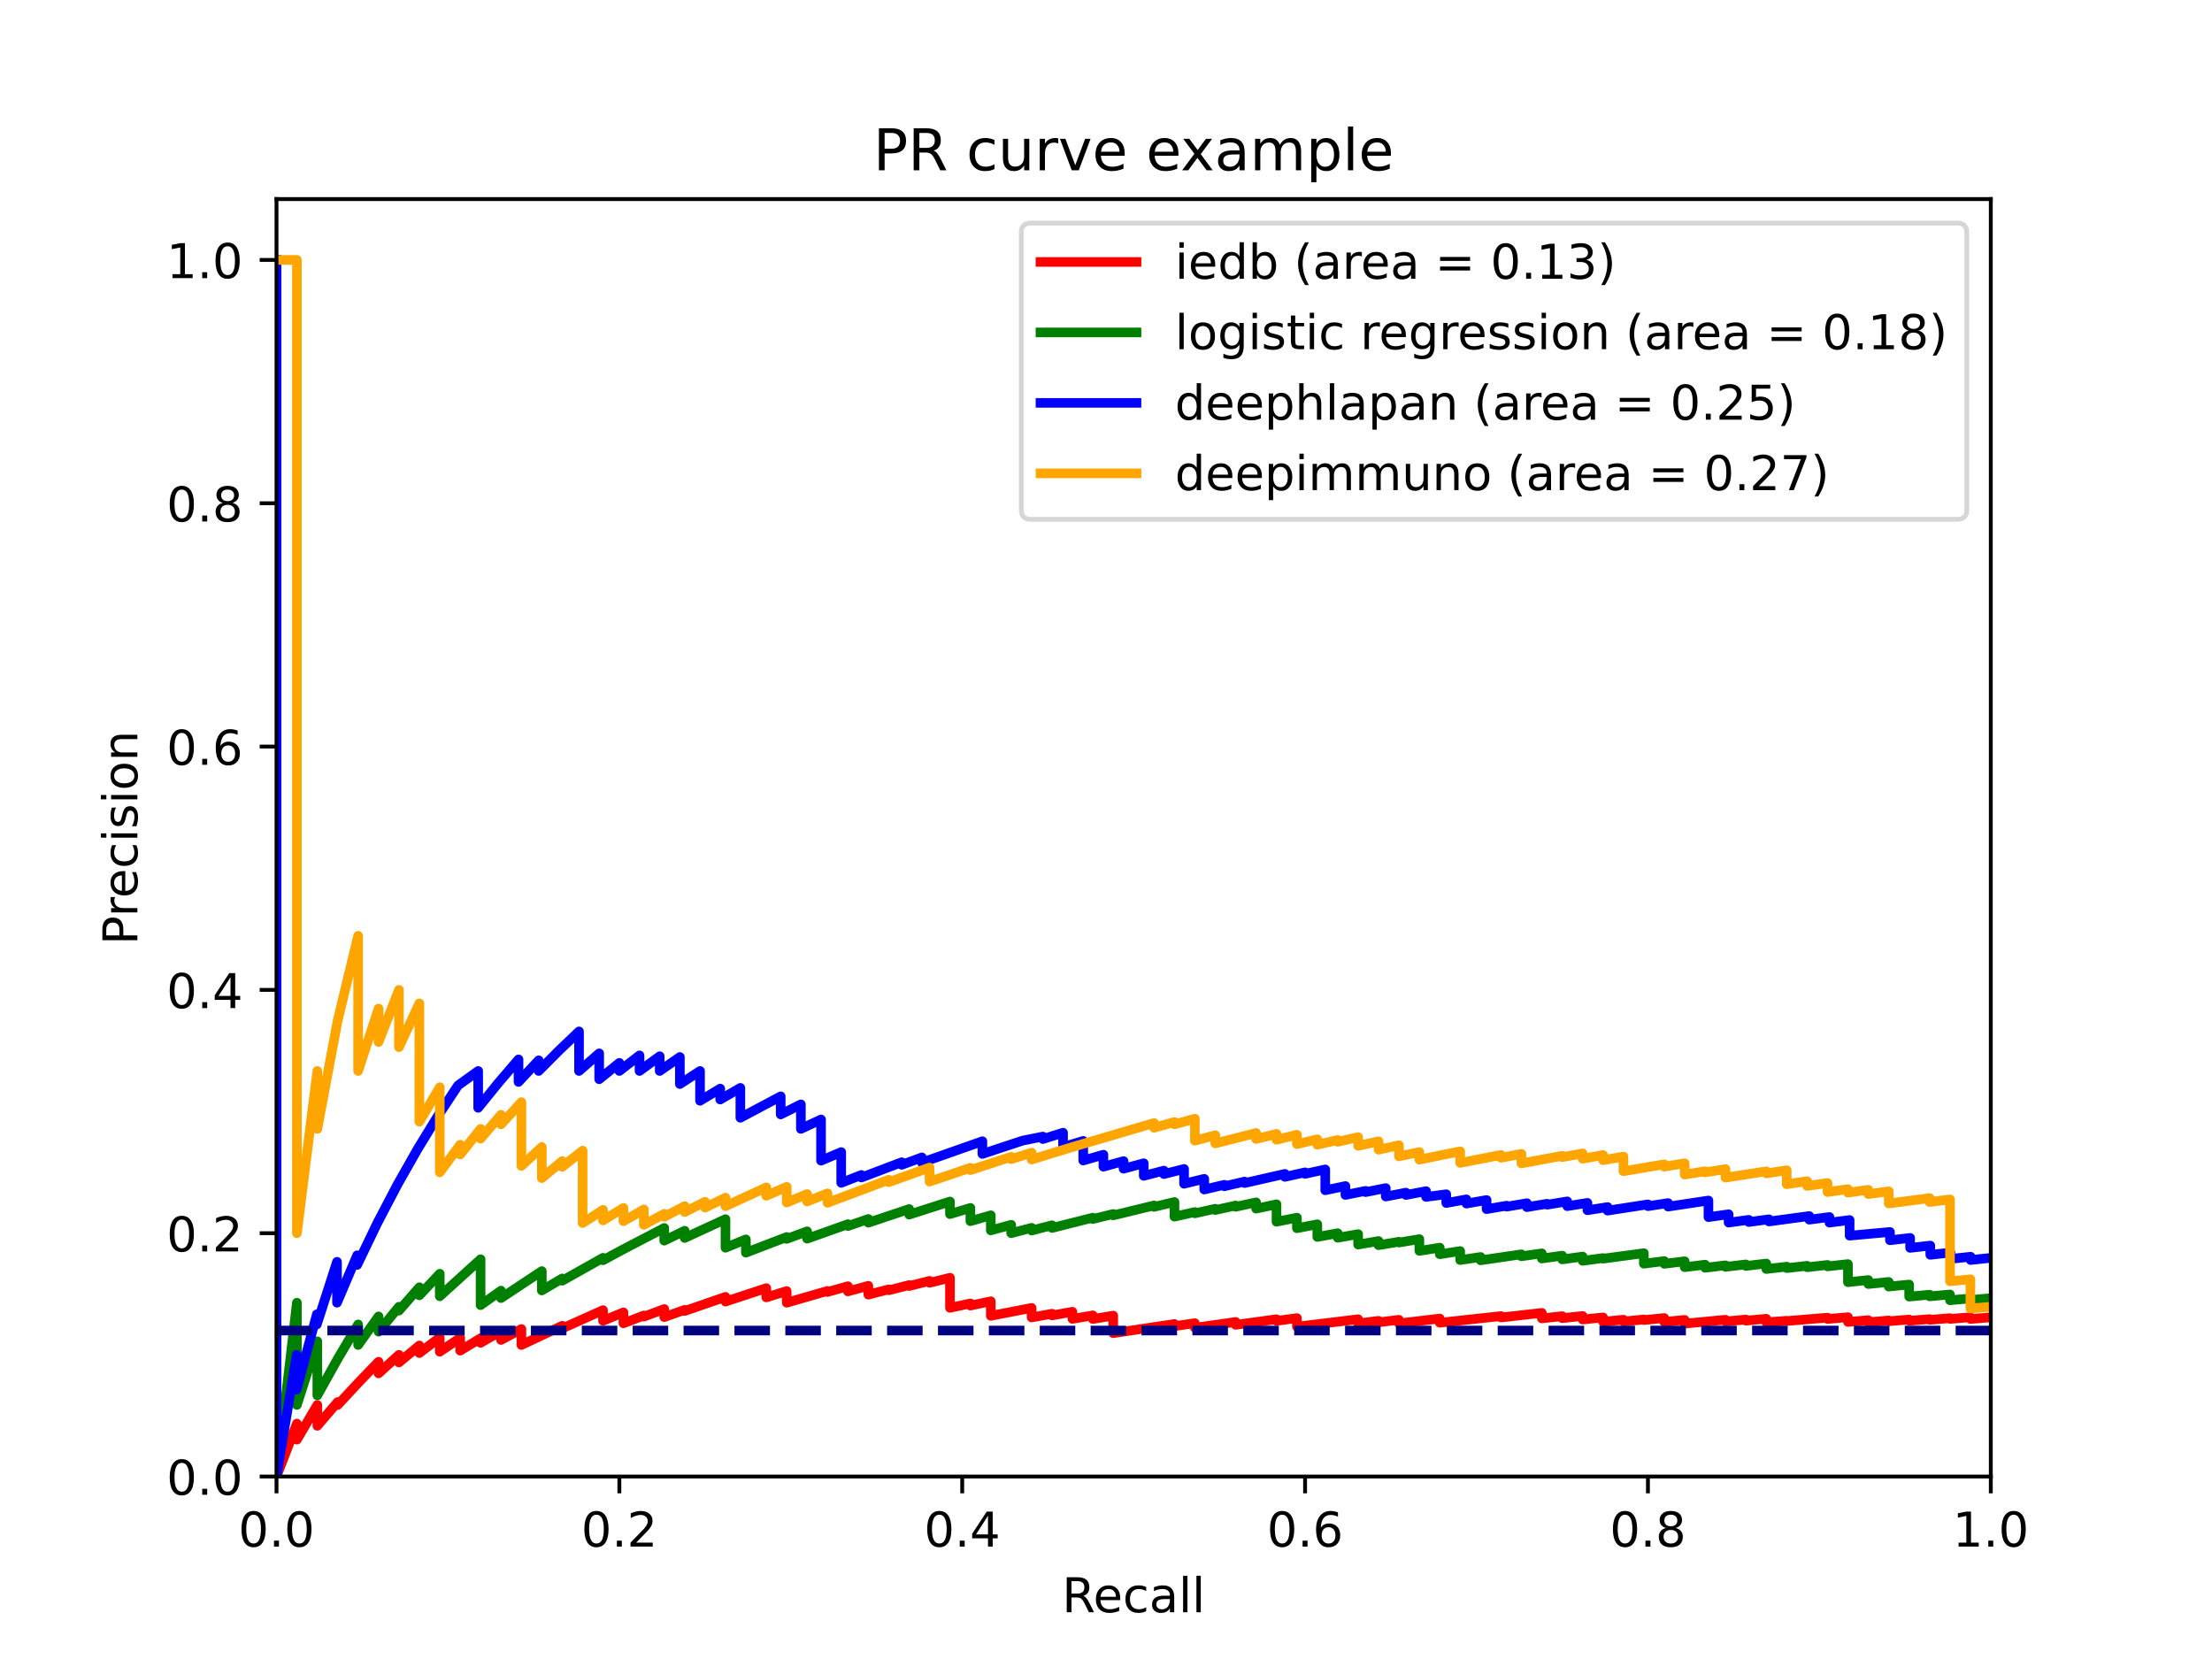 <?xml version="1.0" encoding="utf-8" standalone="no"?>
<!DOCTYPE svg PUBLIC "-//W3C//DTD SVG 1.1//EN"
  "http://www.w3.org/Graphics/SVG/1.1/DTD/svg11.dtd">
<!-- Created with matplotlib (https://matplotlib.org/) -->
<svg height="345.6pt" version="1.1" viewBox="0 0 460.8 345.6" width="460.8pt" xmlns="http://www.w3.org/2000/svg" xmlns:xlink="http://www.w3.org/1999/xlink">
 <defs>
  <style type="text/css">*{stroke-linecap:butt;stroke-linejoin:round;}</style>
 </defs>
 <g id="figure_1">
  <g id="patch_1">
   <path d="M 0 345.6 
L 460.8 345.6 
L 460.8 0 
L 0 0 
z
" style="fill:#ffffff;"/>
  </g>
  <g id="axes_1">
   <g id="patch_2">
    <path d="M 57.6 307.584 
L 414.72 307.584 
L 414.72 41.472 
L 57.6 41.472 
z
" style="fill:#ffffff;"/>
   </g>
   <g id="matplotlib.axis_1">
    <g id="xtick_1">
     <g id="line2d_1">
      <defs>
       <path d="M 0 0 
L 0 3.5 
" id="m3492b5c3cd" style="stroke:#000000;stroke-width:0.8;"/>
      </defs>
      <g>
       <use style="stroke:#000000;stroke-width:0.8;" x="57.6" xlink:href="#m3492b5c3cd" y="307.584"/>
      </g>
     </g>
     <g id="text_1">
      <!-- 0.0 -->
      <g transform="translate(49.648 322.182)scale(0.1 -0.1)">
       <defs>
        <path d="M 31.781 66.406 
Q 24.172 66.406 20.328 58.906 
Q 16.5 51.422 16.5 36.375 
Q 16.5 21.391 20.328 13.891 
Q 24.172 6.391 31.781 6.391 
Q 39.453 6.391 43.281 13.891 
Q 47.125 21.391 47.125 36.375 
Q 47.125 51.422 43.281 58.906 
Q 39.453 66.406 31.781 66.406 
z
M 31.781 74.219 
Q 44.047 74.219 50.516 64.516 
Q 56.984 54.828 56.984 36.375 
Q 56.984 17.969 50.516 8.266 
Q 44.047 -1.422 31.781 -1.422 
Q 19.531 -1.422 13.062 8.266 
Q 6.594 17.969 6.594 36.375 
Q 6.594 54.828 13.062 64.516 
Q 19.531 74.219 31.781 74.219 
z
" id="DejaVuSans-48"/>
        <path d="M 10.688 12.406 
L 21 12.406 
L 21 0 
L 10.688 0 
z
" id="DejaVuSans-46"/>
       </defs>
       <use xlink:href="#DejaVuSans-48"/>
       <use x="63.623" xlink:href="#DejaVuSans-46"/>
       <use x="95.41" xlink:href="#DejaVuSans-48"/>
      </g>
     </g>
    </g>
    <g id="xtick_2">
     <g id="line2d_2">
      <g>
       <use style="stroke:#000000;stroke-width:0.8;" x="129.024" xlink:href="#m3492b5c3cd" y="307.584"/>
      </g>
     </g>
     <g id="text_2">
      <!-- 0.2 -->
      <g transform="translate(121.072 322.182)scale(0.1 -0.1)">
       <defs>
        <path d="M 19.188 8.297 
L 53.609 8.297 
L 53.609 0 
L 7.328 0 
L 7.328 8.297 
Q 12.938 14.109 22.625 23.891 
Q 32.328 33.688 34.812 36.531 
Q 39.547 41.844 41.422 45.531 
Q 43.312 49.219 43.312 52.781 
Q 43.312 58.594 39.234 62.25 
Q 35.156 65.922 28.609 65.922 
Q 23.969 65.922 18.812 64.312 
Q 13.672 62.703 7.812 59.422 
L 7.812 69.391 
Q 13.766 71.781 18.938 73 
Q 24.125 74.219 28.422 74.219 
Q 39.75 74.219 46.484 68.547 
Q 53.219 62.891 53.219 53.422 
Q 53.219 48.922 51.531 44.891 
Q 49.859 40.875 45.406 35.406 
Q 44.188 33.984 37.641 27.219 
Q 31.109 20.453 19.188 8.297 
z
" id="DejaVuSans-50"/>
       </defs>
       <use xlink:href="#DejaVuSans-48"/>
       <use x="63.623" xlink:href="#DejaVuSans-46"/>
       <use x="95.41" xlink:href="#DejaVuSans-50"/>
      </g>
     </g>
    </g>
    <g id="xtick_3">
     <g id="line2d_3">
      <g>
       <use style="stroke:#000000;stroke-width:0.8;" x="200.448" xlink:href="#m3492b5c3cd" y="307.584"/>
      </g>
     </g>
     <g id="text_3">
      <!-- 0.4 -->
      <g transform="translate(192.496 322.182)scale(0.1 -0.1)">
       <defs>
        <path d="M 37.797 64.312 
L 12.891 25.391 
L 37.797 25.391 
z
M 35.203 72.906 
L 47.609 72.906 
L 47.609 25.391 
L 58.016 25.391 
L 58.016 17.188 
L 47.609 17.188 
L 47.609 0 
L 37.797 0 
L 37.797 17.188 
L 4.891 17.188 
L 4.891 26.703 
z
" id="DejaVuSans-52"/>
       </defs>
       <use xlink:href="#DejaVuSans-48"/>
       <use x="63.623" xlink:href="#DejaVuSans-46"/>
       <use x="95.41" xlink:href="#DejaVuSans-52"/>
      </g>
     </g>
    </g>
    <g id="xtick_4">
     <g id="line2d_4">
      <g>
       <use style="stroke:#000000;stroke-width:0.8;" x="271.872" xlink:href="#m3492b5c3cd" y="307.584"/>
      </g>
     </g>
     <g id="text_4">
      <!-- 0.6 -->
      <g transform="translate(263.92 322.182)scale(0.1 -0.1)">
       <defs>
        <path d="M 33.016 40.375 
Q 26.375 40.375 22.484 35.828 
Q 18.609 31.297 18.609 23.391 
Q 18.609 15.531 22.484 10.953 
Q 26.375 6.391 33.016 6.391 
Q 39.656 6.391 43.531 10.953 
Q 47.406 15.531 47.406 23.391 
Q 47.406 31.297 43.531 35.828 
Q 39.656 40.375 33.016 40.375 
z
M 52.594 71.297 
L 52.594 62.312 
Q 48.875 64.062 45.094 64.984 
Q 41.312 65.922 37.594 65.922 
Q 27.828 65.922 22.672 59.328 
Q 17.531 52.734 16.797 39.406 
Q 19.672 43.656 24.016 45.922 
Q 28.375 48.188 33.594 48.188 
Q 44.578 48.188 50.953 41.516 
Q 57.328 34.859 57.328 23.391 
Q 57.328 12.156 50.688 5.359 
Q 44.047 -1.422 33.016 -1.422 
Q 20.359 -1.422 13.672 8.266 
Q 6.984 17.969 6.984 36.375 
Q 6.984 53.656 15.188 63.938 
Q 23.391 74.219 37.203 74.219 
Q 40.922 74.219 44.703 73.484 
Q 48.484 72.75 52.594 71.297 
z
" id="DejaVuSans-54"/>
       </defs>
       <use xlink:href="#DejaVuSans-48"/>
       <use x="63.623" xlink:href="#DejaVuSans-46"/>
       <use x="95.41" xlink:href="#DejaVuSans-54"/>
      </g>
     </g>
    </g>
    <g id="xtick_5">
     <g id="line2d_5">
      <g>
       <use style="stroke:#000000;stroke-width:0.8;" x="343.296" xlink:href="#m3492b5c3cd" y="307.584"/>
      </g>
     </g>
     <g id="text_5">
      <!-- 0.8 -->
      <g transform="translate(335.344 322.182)scale(0.1 -0.1)">
       <defs>
        <path d="M 31.781 34.625 
Q 24.75 34.625 20.719 30.859 
Q 16.703 27.094 16.703 20.516 
Q 16.703 13.922 20.719 10.156 
Q 24.75 6.391 31.781 6.391 
Q 38.812 6.391 42.859 10.172 
Q 46.922 13.969 46.922 20.516 
Q 46.922 27.094 42.891 30.859 
Q 38.875 34.625 31.781 34.625 
z
M 21.922 38.812 
Q 15.578 40.375 12.031 44.719 
Q 8.5 49.078 8.5 55.328 
Q 8.5 64.062 14.719 69.141 
Q 20.953 74.219 31.781 74.219 
Q 42.672 74.219 48.875 69.141 
Q 55.078 64.062 55.078 55.328 
Q 55.078 49.078 51.531 44.719 
Q 48 40.375 41.703 38.812 
Q 48.828 37.156 52.797 32.312 
Q 56.781 27.484 56.781 20.516 
Q 56.781 9.906 50.312 4.234 
Q 43.844 -1.422 31.781 -1.422 
Q 19.734 -1.422 13.25 4.234 
Q 6.781 9.906 6.781 20.516 
Q 6.781 27.484 10.781 32.312 
Q 14.797 37.156 21.922 38.812 
z
M 18.312 54.391 
Q 18.312 48.734 21.844 45.562 
Q 25.391 42.391 31.781 42.391 
Q 38.141 42.391 41.719 45.562 
Q 45.312 48.734 45.312 54.391 
Q 45.312 60.062 41.719 63.234 
Q 38.141 66.406 31.781 66.406 
Q 25.391 66.406 21.844 63.234 
Q 18.312 60.062 18.312 54.391 
z
" id="DejaVuSans-56"/>
       </defs>
       <use xlink:href="#DejaVuSans-48"/>
       <use x="63.623" xlink:href="#DejaVuSans-46"/>
       <use x="95.41" xlink:href="#DejaVuSans-56"/>
      </g>
     </g>
    </g>
    <g id="xtick_6">
     <g id="line2d_6">
      <g>
       <use style="stroke:#000000;stroke-width:0.8;" x="414.72" xlink:href="#m3492b5c3cd" y="307.584"/>
      </g>
     </g>
     <g id="text_6">
      <!-- 1.0 -->
      <g transform="translate(406.768 322.182)scale(0.1 -0.1)">
       <defs>
        <path d="M 12.406 8.297 
L 28.516 8.297 
L 28.516 63.922 
L 10.984 60.406 
L 10.984 69.391 
L 28.422 72.906 
L 38.281 72.906 
L 38.281 8.297 
L 54.391 8.297 
L 54.391 0 
L 12.406 0 
z
" id="DejaVuSans-49"/>
       </defs>
       <use xlink:href="#DejaVuSans-49"/>
       <use x="63.623" xlink:href="#DejaVuSans-46"/>
       <use x="95.41" xlink:href="#DejaVuSans-48"/>
      </g>
     </g>
    </g>
    <g id="text_7">
     <!-- Recall -->
     <g transform="translate(221.243 335.861)scale(0.1 -0.1)">
      <defs>
       <path d="M 44.391 34.188 
Q 47.562 33.109 50.562 29.594 
Q 53.562 26.078 56.594 19.922 
L 66.609 0 
L 56 0 
L 46.688 18.703 
Q 43.062 26.031 39.672 28.422 
Q 36.281 30.812 30.422 30.812 
L 19.672 30.812 
L 19.672 0 
L 9.812 0 
L 9.812 72.906 
L 32.078 72.906 
Q 44.578 72.906 50.734 67.672 
Q 56.891 62.453 56.891 51.906 
Q 56.891 45.016 53.688 40.469 
Q 50.484 35.938 44.391 34.188 
z
M 19.672 64.797 
L 19.672 38.922 
L 32.078 38.922 
Q 39.203 38.922 42.844 42.219 
Q 46.484 45.516 46.484 51.906 
Q 46.484 58.297 42.844 61.547 
Q 39.203 64.797 32.078 64.797 
z
" id="DejaVuSans-82"/>
       <path d="M 56.203 29.594 
L 56.203 25.203 
L 14.891 25.203 
Q 15.484 15.922 20.484 11.062 
Q 25.484 6.203 34.422 6.203 
Q 39.594 6.203 44.453 7.469 
Q 49.312 8.734 54.109 11.281 
L 54.109 2.781 
Q 49.266 0.734 44.188 -0.344 
Q 39.109 -1.422 33.891 -1.422 
Q 20.797 -1.422 13.156 6.188 
Q 5.516 13.812 5.516 26.812 
Q 5.516 40.234 12.766 48.109 
Q 20.016 56 32.328 56 
Q 43.359 56 49.781 48.891 
Q 56.203 41.797 56.203 29.594 
z
M 47.219 32.234 
Q 47.125 39.594 43.094 43.984 
Q 39.062 48.391 32.422 48.391 
Q 24.906 48.391 20.391 44.141 
Q 15.875 39.891 15.188 32.172 
z
" id="DejaVuSans-101"/>
       <path d="M 48.781 52.594 
L 48.781 44.188 
Q 44.969 46.297 41.141 47.344 
Q 37.312 48.391 33.406 48.391 
Q 24.656 48.391 19.812 42.844 
Q 14.984 37.312 14.984 27.297 
Q 14.984 17.281 19.812 11.734 
Q 24.656 6.203 33.406 6.203 
Q 37.312 6.203 41.141 7.25 
Q 44.969 8.297 48.781 10.406 
L 48.781 2.094 
Q 45.016 0.344 40.984 -0.531 
Q 36.969 -1.422 32.422 -1.422 
Q 20.062 -1.422 12.781 6.344 
Q 5.516 14.109 5.516 27.297 
Q 5.516 40.672 12.859 48.328 
Q 20.219 56 33.016 56 
Q 37.156 56 41.109 55.141 
Q 45.062 54.297 48.781 52.594 
z
" id="DejaVuSans-99"/>
       <path d="M 34.281 27.484 
Q 23.391 27.484 19.188 25 
Q 14.984 22.516 14.984 16.5 
Q 14.984 11.719 18.141 8.906 
Q 21.297 6.109 26.703 6.109 
Q 34.188 6.109 38.703 11.406 
Q 43.219 16.703 43.219 25.484 
L 43.219 27.484 
z
M 52.203 31.203 
L 52.203 0 
L 43.219 0 
L 43.219 8.297 
Q 40.141 3.328 35.547 0.953 
Q 30.953 -1.422 24.312 -1.422 
Q 15.922 -1.422 10.953 3.297 
Q 6 8.016 6 15.922 
Q 6 25.141 12.172 29.828 
Q 18.359 34.516 30.609 34.516 
L 43.219 34.516 
L 43.219 35.406 
Q 43.219 41.609 39.141 45 
Q 35.062 48.391 27.688 48.391 
Q 23 48.391 18.547 47.266 
Q 14.109 46.141 10.016 43.891 
L 10.016 52.203 
Q 14.938 54.109 19.578 55.047 
Q 24.219 56 28.609 56 
Q 40.484 56 46.344 49.844 
Q 52.203 43.703 52.203 31.203 
z
" id="DejaVuSans-97"/>
       <path d="M 9.422 75.984 
L 18.406 75.984 
L 18.406 0 
L 9.422 0 
z
" id="DejaVuSans-108"/>
      </defs>
      <use xlink:href="#DejaVuSans-82"/>
      <use x="64.982" xlink:href="#DejaVuSans-101"/>
      <use x="126.506" xlink:href="#DejaVuSans-99"/>
      <use x="181.486" xlink:href="#DejaVuSans-97"/>
      <use x="242.766" xlink:href="#DejaVuSans-108"/>
      <use x="270.549" xlink:href="#DejaVuSans-108"/>
     </g>
    </g>
   </g>
   <g id="matplotlib.axis_2">
    <g id="ytick_1">
     <g id="line2d_7">
      <defs>
       <path d="M 0 0 
L -3.5 0 
" id="mef1d5521c1" style="stroke:#000000;stroke-width:0.8;"/>
      </defs>
      <g>
       <use style="stroke:#000000;stroke-width:0.8;" x="57.6" xlink:href="#mef1d5521c1" y="307.584"/>
      </g>
     </g>
     <g id="text_8">
      <!-- 0.0 -->
      <g transform="translate(34.697 311.383)scale(0.1 -0.1)">
       <use xlink:href="#DejaVuSans-48"/>
       <use x="63.623" xlink:href="#DejaVuSans-46"/>
       <use x="95.41" xlink:href="#DejaVuSans-48"/>
      </g>
     </g>
    </g>
    <g id="ytick_2">
     <g id="line2d_8">
      <g>
       <use style="stroke:#000000;stroke-width:0.8;" x="57.6" xlink:href="#mef1d5521c1" y="256.896"/>
      </g>
     </g>
     <g id="text_9">
      <!-- 0.2 -->
      <g transform="translate(34.697 260.695)scale(0.1 -0.1)">
       <use xlink:href="#DejaVuSans-48"/>
       <use x="63.623" xlink:href="#DejaVuSans-46"/>
       <use x="95.41" xlink:href="#DejaVuSans-50"/>
      </g>
     </g>
    </g>
    <g id="ytick_3">
     <g id="line2d_9">
      <g>
       <use style="stroke:#000000;stroke-width:0.8;" x="57.6" xlink:href="#mef1d5521c1" y="206.208"/>
      </g>
     </g>
     <g id="text_10">
      <!-- 0.4 -->
      <g transform="translate(34.697 210.007)scale(0.1 -0.1)">
       <use xlink:href="#DejaVuSans-48"/>
       <use x="63.623" xlink:href="#DejaVuSans-46"/>
       <use x="95.41" xlink:href="#DejaVuSans-52"/>
      </g>
     </g>
    </g>
    <g id="ytick_4">
     <g id="line2d_10">
      <g>
       <use style="stroke:#000000;stroke-width:0.8;" x="57.6" xlink:href="#mef1d5521c1" y="155.52"/>
      </g>
     </g>
     <g id="text_11">
      <!-- 0.6 -->
      <g transform="translate(34.697 159.319)scale(0.1 -0.1)">
       <use xlink:href="#DejaVuSans-48"/>
       <use x="63.623" xlink:href="#DejaVuSans-46"/>
       <use x="95.41" xlink:href="#DejaVuSans-54"/>
      </g>
     </g>
    </g>
    <g id="ytick_5">
     <g id="line2d_11">
      <g>
       <use style="stroke:#000000;stroke-width:0.8;" x="57.6" xlink:href="#mef1d5521c1" y="104.832"/>
      </g>
     </g>
     <g id="text_12">
      <!-- 0.8 -->
      <g transform="translate(34.697 108.631)scale(0.1 -0.1)">
       <use xlink:href="#DejaVuSans-48"/>
       <use x="63.623" xlink:href="#DejaVuSans-46"/>
       <use x="95.41" xlink:href="#DejaVuSans-56"/>
      </g>
     </g>
    </g>
    <g id="ytick_6">
     <g id="line2d_12">
      <g>
       <use style="stroke:#000000;stroke-width:0.8;" x="57.6" xlink:href="#mef1d5521c1" y="54.144"/>
      </g>
     </g>
     <g id="text_13">
      <!-- 1.0 -->
      <g transform="translate(34.697 57.943)scale(0.1 -0.1)">
       <use xlink:href="#DejaVuSans-49"/>
       <use x="63.623" xlink:href="#DejaVuSans-46"/>
       <use x="95.41" xlink:href="#DejaVuSans-48"/>
      </g>
     </g>
    </g>
    <g id="text_14">
     <!-- Precision -->
     <g transform="translate(28.617 196.835)rotate(-90)scale(0.1 -0.1)">
      <defs>
       <path d="M 19.672 64.797 
L 19.672 37.406 
L 32.078 37.406 
Q 38.969 37.406 42.719 40.969 
Q 46.484 44.531 46.484 51.125 
Q 46.484 57.672 42.719 61.234 
Q 38.969 64.797 32.078 64.797 
z
M 9.812 72.906 
L 32.078 72.906 
Q 44.344 72.906 50.609 67.359 
Q 56.891 61.812 56.891 51.125 
Q 56.891 40.328 50.609 34.812 
Q 44.344 29.297 32.078 29.297 
L 19.672 29.297 
L 19.672 0 
L 9.812 0 
z
" id="DejaVuSans-80"/>
       <path d="M 41.109 46.297 
Q 39.594 47.172 37.812 47.578 
Q 36.031 48 33.891 48 
Q 26.266 48 22.188 43.047 
Q 18.109 38.094 18.109 28.812 
L 18.109 0 
L 9.078 0 
L 9.078 54.688 
L 18.109 54.688 
L 18.109 46.188 
Q 20.953 51.172 25.484 53.578 
Q 30.031 56 36.531 56 
Q 37.453 56 38.578 55.875 
Q 39.703 55.766 41.062 55.516 
z
" id="DejaVuSans-114"/>
       <path d="M 9.422 54.688 
L 18.406 54.688 
L 18.406 0 
L 9.422 0 
z
M 9.422 75.984 
L 18.406 75.984 
L 18.406 64.594 
L 9.422 64.594 
z
" id="DejaVuSans-105"/>
       <path d="M 44.281 53.078 
L 44.281 44.578 
Q 40.484 46.531 36.375 47.5 
Q 32.281 48.484 27.875 48.484 
Q 21.188 48.484 17.844 46.438 
Q 14.5 44.391 14.5 40.281 
Q 14.5 37.156 16.891 35.375 
Q 19.281 33.594 26.516 31.984 
L 29.594 31.297 
Q 39.156 29.25 43.188 25.516 
Q 47.219 21.781 47.219 15.094 
Q 47.219 7.469 41.188 3.016 
Q 35.156 -1.422 24.609 -1.422 
Q 20.219 -1.422 15.453 -0.562 
Q 10.688 0.297 5.422 2 
L 5.422 11.281 
Q 10.406 8.688 15.234 7.391 
Q 20.062 6.109 24.812 6.109 
Q 31.156 6.109 34.562 8.281 
Q 37.984 10.453 37.984 14.406 
Q 37.984 18.062 35.516 20.016 
Q 33.062 21.969 24.703 23.781 
L 21.578 24.516 
Q 13.234 26.266 9.516 29.906 
Q 5.812 33.547 5.812 39.891 
Q 5.812 47.609 11.281 51.797 
Q 16.75 56 26.812 56 
Q 31.781 56 36.172 55.266 
Q 40.578 54.547 44.281 53.078 
z
" id="DejaVuSans-115"/>
       <path d="M 30.609 48.391 
Q 23.391 48.391 19.188 42.75 
Q 14.984 37.109 14.984 27.297 
Q 14.984 17.484 19.156 11.844 
Q 23.344 6.203 30.609 6.203 
Q 37.797 6.203 41.984 11.859 
Q 46.188 17.531 46.188 27.297 
Q 46.188 37.016 41.984 42.703 
Q 37.797 48.391 30.609 48.391 
z
M 30.609 56 
Q 42.328 56 49.016 48.375 
Q 55.719 40.766 55.719 27.297 
Q 55.719 13.875 49.016 6.219 
Q 42.328 -1.422 30.609 -1.422 
Q 18.844 -1.422 12.172 6.219 
Q 5.516 13.875 5.516 27.297 
Q 5.516 40.766 12.172 48.375 
Q 18.844 56 30.609 56 
z
" id="DejaVuSans-111"/>
       <path d="M 54.891 33.016 
L 54.891 0 
L 45.906 0 
L 45.906 32.719 
Q 45.906 40.484 42.875 44.328 
Q 39.844 48.188 33.797 48.188 
Q 26.516 48.188 22.312 43.547 
Q 18.109 38.922 18.109 30.906 
L 18.109 0 
L 9.078 0 
L 9.078 54.688 
L 18.109 54.688 
L 18.109 46.188 
Q 21.344 51.125 25.703 53.562 
Q 30.078 56 35.797 56 
Q 45.219 56 50.047 50.172 
Q 54.891 44.344 54.891 33.016 
z
" id="DejaVuSans-110"/>
      </defs>
      <use xlink:href="#DejaVuSans-80"/>
      <use x="58.553" xlink:href="#DejaVuSans-114"/>
      <use x="97.416" xlink:href="#DejaVuSans-101"/>
      <use x="158.939" xlink:href="#DejaVuSans-99"/>
      <use x="213.92" xlink:href="#DejaVuSans-105"/>
      <use x="241.703" xlink:href="#DejaVuSans-115"/>
      <use x="293.803" xlink:href="#DejaVuSans-105"/>
      <use x="321.586" xlink:href="#DejaVuSans-111"/>
      <use x="382.768" xlink:href="#DejaVuSans-110"/>
     </g>
    </g>
   </g>
   <g id="line2d_13">
    <path clip-path="url(#p9dcf073d0b)" d="M 414.72 274.424 
L 410.469 274.767 
L 410.469 274.665 
L 410.469 274.405 
L 406.217 274.753 
L 406.217 274.649 
L 406.217 274.597 
L 401.966 274.947 
L 401.966 274.843 
L 401.966 274.791 
L 397.714 275.144 
L 397.714 275.04 
L 397.714 274.882 
L 393.463 275.239 
L 393.463 275.134 
L 393.463 275.081 
L 389.211 275.44 
L 389.211 275.336 
L 389.211 275.017 
L 384.96 275.381 
L 384.96 275.275 
L 384.96 274.395 
L 380.709 274.771 
L 380.709 274.715 
L 380.709 274.489 
L 372.206 275.193 
L 372.206 275.137 
L 367.954 275.464 
L 367.954 275.408 
L 367.954 274.722 
L 363.703 275.115 
L 363.703 275.057 
L 363.703 274.882 
L 359.451 275.278 
L 359.451 275.22 
L 359.451 274.927 
L 350.949 275.731 
L 350.949 275.673 
L 350.949 274.958 
L 346.697 275.371 
L 346.697 275.311 
L 346.697 274.569 
L 342.446 274.992 
L 342.446 274.929 
L 342.446 274.866 
L 338.194 275.292 
L 338.194 275.23 
L 338.194 274.914 
L 333.943 275.346 
L 333.943 275.283 
L 333.943 274.438 
L 329.691 274.882 
L 329.691 274.816 
L 329.691 274.14 
L 325.44 274.595 
L 325.44 274.527 
L 325.44 274.181 
L 321.189 274.642 
L 321.189 274.573 
L 321.189 273.499 
L 312.686 274.455 
L 312.686 274.382 
L 312.686 274.163 
L 299.931 275.553 
L 299.931 274.677 
L 291.429 275.687 
L 291.429 275.613 
L 291.429 274.94 
L 287.177 275.458 
L 287.177 275.382 
L 287.177 275.153 
L 282.926 275.678 
L 282.926 275.602 
L 282.926 274.822 
L 270.171 276.372 
L 270.171 274.584 
L 265.92 275.16 
L 265.92 275.075 
L 265.92 274.817 
L 257.417 275.988 
L 257.417 275.904 
L 257.417 275.39 
L 248.914 276.593 
L 248.914 276.508 
L 248.914 275.638 
L 244.663 276.26 
L 244.663 276.172 
L 244.663 275.814 
L 231.909 277.725 
L 231.909 277.639 
L 231.909 274.065 
L 227.657 274.776 
L 227.657 274.67 
L 227.657 274.016 
L 223.406 274.746 
L 223.406 274.637 
L 223.406 273.264 
L 219.154 274.027 
L 219.154 273.673 
L 214.903 274.449 
L 214.903 272.463 
L 206.4 274.111 
L 206.4 271.08 
L 202.149 271.977 
L 202.149 271.53 
L 197.897 272.443 
L 197.897 266.18 
L 193.646 267.235 
L 193.646 266.83 
L 189.394 267.904 
L 189.394 267.703 
L 185.143 268.792 
L 185.143 268.593 
L 180.891 269.699 
L 180.891 267.856 
L 176.64 269.017 
L 176.64 267.94 
L 172.389 269.141 
L 172.389 268.924 
L 163.886 271.378 
L 163.886 268.95 
L 159.634 270.268 
L 159.634 268.342 
L 151.131 271.142 
L 151.131 270.163 
L 142.629 273.102 
L 142.629 272.866 
L 138.377 274.375 
L 138.377 272.69 
L 134.126 274.285 
L 134.126 274.04 
L 129.874 275.669 
L 129.874 273.39 
L 125.623 275.144 
L 125.623 272.926 
L 117.12 276.73 
L 117.12 276.184 
L 108.617 280.185 
L 108.617 276.864 
L 104.366 279.137 
L 104.366 277.281 
L 100.114 279.733 
L 100.114 278.784 
L 95.863 281.366 
L 95.863 278.711 
L 91.611 281.59 
L 91.611 278.619 
L 87.36 281.873 
L 87.36 280.29 
L 83.109 283.824 
L 83.109 282.24 
L 78.857 286.106 
L 78.857 283.675 
L 74.606 288.089 
L 70.354 292.676 
L 70.354 292.067 
L 66.103 297.024 
L 66.103 292.676 
L 61.851 299.904 
L 61.851 296.565 
L 57.6 307.584 
L 57.6 307.584 
L 57.6 54.144 
L 57.6 54.144 
" style="fill:none;stroke:#ff0000;stroke-linecap:square;stroke-width:2;"/>
   </g>
   <g id="line2d_14">
    <path clip-path="url(#p9dcf073d0b)" d="M 414.72 270.43 
L 410.469 270.809 
L 410.469 270.744 
L 410.469 270.484 
L 406.217 270.867 
L 406.217 270.802 
L 406.217 269.66 
L 401.966 270.054 
L 401.966 269.986 
L 401.966 269.708 
L 397.714 270.107 
L 397.714 270.037 
L 397.714 267.593 
L 393.463 268.015 
L 393.463 267.937 
L 393.463 267.054 
L 389.211 267.486 
L 389.211 267.404 
L 389.211 266.656 
L 384.96 267.097 
L 384.96 267.013 
L 384.96 263.333 
L 380.709 263.808 
L 380.709 263.708 
L 380.709 263.507 
L 376.457 263.988 
L 376.457 263.887 
L 376.457 263.686 
L 372.206 264.171 
L 372.206 264.07 
L 372.206 263.867 
L 367.954 264.357 
L 367.954 264.256 
L 367.954 263.217 
L 363.703 263.719 
L 363.703 263.614 
L 363.703 263.401 
L 359.451 263.909 
L 359.451 263.802 
L 359.451 263.588 
L 355.2 264.102 
L 355.2 263.995 
L 355.2 263.453 
L 350.949 263.975 
L 350.949 263.866 
L 350.949 262.745 
L 346.697 263.281 
L 346.697 262.704 
L 342.446 263.249 
L 342.446 261.062 
L 333.943 262.202 
L 333.943 262.077 
L 329.691 262.653 
L 329.691 261.764 
L 325.44 262.352 
L 325.44 261.57 
L 321.189 262.17 
L 321.189 261.095 
L 316.937 261.709 
L 316.937 261.297 
L 308.434 262.545 
L 308.434 261.856 
L 304.183 262.493 
L 304.183 260.621 
L 299.931 261.282 
L 299.931 259.907 
L 295.68 260.589 
L 295.68 258.132 
L 291.429 258.846 
L 291.429 258.675 
L 287.177 259.395 
L 287.177 258.531 
L 282.926 259.266 
L 282.926 257.087 
L 278.674 257.852 
L 278.674 256.896 
L 274.423 257.679 
L 274.423 255.042 
L 270.171 255.862 
L 270.171 253.661 
L 265.92 254.513 
L 265.92 250.878 
L 261.669 251.781 
L 261.669 250.471 
L 257.417 251.397 
L 257.417 251.131 
L 253.166 252.069 
L 253.166 251.803 
L 248.914 252.753 
L 248.914 252.488 
L 244.663 253.451 
L 244.663 250.398 
L 240.411 251.409 
L 240.411 251.118 
L 231.909 253.181 
L 231.909 252.894 
L 227.657 253.946 
L 227.657 253.661 
L 219.154 255.806 
L 219.154 255.243 
L 214.903 256.342 
L 214.903 255.776 
L 210.651 256.896 
L 210.651 255.148 
L 206.4 256.31 
L 206.4 253.164 
L 202.149 254.393 
L 202.149 251.63 
L 197.897 252.92 
L 197.897 250.3 
L 189.394 253.024 
L 189.394 251.863 
L 180.891 254.708 
L 180.891 253.936 
L 176.64 255.405 
L 176.64 255.019 
L 168.137 258.039 
L 168.137 256.503 
L 163.886 258.084 
L 163.886 257.694 
L 155.383 260.951 
L 155.383 258.185 
L 151.131 259.929 
L 151.131 253.972 
L 142.629 257.89 
L 142.629 256.384 
L 138.377 258.448 
L 138.377 255.806 
L 129.874 260.238 
L 125.623 262.528 
L 125.623 262.022 
L 117.12 266.801 
L 117.12 266.326 
L 112.869 268.823 
L 112.869 264.795 
L 104.366 270.413 
L 104.366 268.864 
L 100.114 271.888 
L 100.114 262.327 
L 91.611 270.037 
L 91.611 265.344 
L 87.36 269.838 
L 87.36 268.16 
L 83.109 273.024 
L 83.109 272.22 
L 78.857 277.413 
L 78.857 274.237 
L 74.606 280.185 
L 74.606 275.904 
L 70.354 283.058 
L 66.103 290.688 
L 66.103 279.424 
L 61.851 292.676 
L 61.851 271.378 
L 57.6 307.584 
L 57.6 307.584 
L 57.6 54.144 
L 57.6 54.144 
" style="fill:none;stroke:#008000;stroke-linecap:square;stroke-width:2;"/>
   </g>
   <g id="line2d_15">
    <path clip-path="url(#p9dcf073d0b)" d="M 414.72 262.04 
L 410.519 262.48 
L 410.519 262.385 
L 410.519 261.801 
L 406.317 262.249 
L 406.317 262.151 
L 406.317 260.942 
L 402.116 261.402 
L 402.116 261.299 
L 402.116 259.477 
L 397.914 259.954 
L 397.914 259.843 
L 397.914 257.878 
L 393.713 258.372 
L 393.713 256.641 
L 385.31 257.411 
L 385.31 254.156 
L 381.109 254.698 
L 381.109 253.526 
L 376.907 254.08 
L 376.907 253.326 
L 368.504 254.455 
L 368.504 254 
L 364.303 254.572 
L 364.303 254.113 
L 360.102 254.692 
L 360.102 252.95 
L 355.9 253.547 
L 355.9 250.094 
L 347.497 251.355 
L 347.497 250.622 
L 343.296 251.264 
L 343.296 250.893 
L 334.893 252.196 
L 334.893 251.453 
L 330.692 252.117 
L 330.692 250.582 
L 326.49 251.264 
L 326.49 250.269 
L 322.289 250.964 
L 322.289 250.763 
L 318.088 251.465 
L 318.088 250.652 
L 313.886 251.366 
L 313.886 251.161 
L 309.685 251.883 
L 309.685 249.984 
L 305.483 250.729 
L 305.483 249.851 
L 301.282 250.609 
L 301.282 248.786 
L 297.08 249.334 
L 297.08 248.135 
L 292.879 248.937 
L 292.879 248.448 
L 288.678 249.261 
L 288.678 247.501 
L 284.476 248.338 
L 284.476 248.081 
L 280.275 248.928 
L 280.275 247.078 
L 276.073 247.951 
L 276.073 243.609 
L 271.872 244.533 
L 271.872 244.224 
L 267.671 245.16 
L 267.671 244.539 
L 259.268 246.453 
L 259.268 246.144 
L 255.066 247.119 
L 255.066 246.81 
L 250.865 247.798 
L 250.865 245.572 
L 246.664 246.596 
L 246.664 243.512 
L 242.462 244.582 
L 242.462 243.862 
L 238.261 244.952 
L 238.261 242.327 
L 234.059 243.461 
L 234.059 241.877 
L 229.858 243.043 
L 229.858 240.545 
L 225.656 241.755 
L 225.656 237.67 
L 221.455 238.944 
L 221.455 235.96 
L 217.254 237.287 
L 217.254 236.77 
L 213.052 237.604 
L 204.649 240.384 
L 204.649 237.738 
L 192.045 242.18 
L 192.045 241.108 
L 187.844 242.653 
L 187.844 242.112 
L 179.441 245.298 
L 179.441 244.766 
L 175.24 246.409 
L 175.24 240 
L 171.038 241.787 
L 171.038 233.205 
L 166.837 235.173 
L 166.837 230.061 
L 162.635 232.155 
L 162.635 228.384 
L 154.232 232.852 
L 154.232 226.624 
L 150.031 229.053 
L 150.031 226.777 
L 145.83 229.316 
L 145.83 223.104 
L 141.628 225.829 
L 141.628 220.191 
L 137.427 223.104 
L 137.427 220.032 
L 133.225 223.104 
L 133.225 219.855 
L 129.024 223.104 
L 129.024 221.414 
L 124.823 224.828 
L 124.823 219.431 
L 120.621 223.104 
L 120.621 214.862 
L 116.42 218.88 
L 112.218 223.104 
L 112.218 220.881 
L 108.017 225.387 
L 108.017 220.69 
L 103.816 225.589 
L 99.614 230.784 
L 99.614 223.104 
L 95.413 226.121 
L 91.211 232.491 
L 87.01 239.35 
L 82.808 246.758 
L 78.607 254.784 
L 74.406 263.507 
L 74.406 261.504 
L 70.204 271.378 
L 70.204 262.859 
L 66.003 275.904 
L 66.003 273.792 
L 61.801 289.481 
L 61.801 282.24 
L 57.6 307.584 
L 57.6 307.584 
L 57.6 54.144 
L 57.6 54.144 
" style="fill:none;stroke:#0000ff;stroke-linecap:square;stroke-width:2;"/>
   </g>
   <g id="line2d_16">
    <path clip-path="url(#p9dcf073d0b)" d="M 414.72 272.22 
L 410.469 272.583 
L 410.469 272.525 
L 410.469 266.499 
L 406.217 266.915 
L 406.217 266.835 
L 406.217 249.856 
L 401.966 250.401 
L 401.966 249.593 
L 393.463 250.704 
L 393.463 248.172 
L 389.211 248.75 
L 389.211 247.861 
L 384.96 248.448 
L 384.96 247.722 
L 380.709 248.318 
L 380.709 246.437 
L 376.457 247.049 
L 376.457 246.069 
L 372.206 246.693 
L 372.206 243.793 
L 367.954 244.44 
L 367.954 244.006 
L 359.451 245.32 
L 359.451 243.548 
L 355.2 244.224 
L 355.2 243.997 
L 350.949 244.68 
L 350.949 242.333 
L 346.697 243.037 
L 346.697 242.55 
L 338.194 243.983 
L 338.194 240.942 
L 333.943 241.69 
L 333.943 240.618 
L 329.691 241.379 
L 329.691 240.28 
L 325.44 241.056 
L 325.44 240.778 
L 316.937 242.353 
L 316.937 240.367 
L 312.686 241.181 
L 312.686 240.595 
L 304.183 242.253 
L 304.183 239.844 
L 295.68 241.572 
L 295.68 240 
L 291.429 240.889 
L 291.429 238.578 
L 287.177 239.496 
L 287.177 237.759 
L 282.926 238.7 
L 282.926 236.888 
L 278.674 237.854 
L 278.674 237.484 
L 274.423 238.464 
L 274.423 237.337 
L 270.171 238.338 
L 270.171 236.393 
L 265.92 237.423 
L 265.92 236.213 
L 261.669 237.265 
L 261.669 236.024 
L 253.166 238.19 
L 253.166 236.497 
L 248.914 237.616 
L 248.914 233.043 
L 244.663 234.22 
L 244.663 233.734 
L 240.411 234.931 
L 240.411 233.949 
L 223.406 238.944 
L 214.903 241.547 
L 214.903 240.122 
L 210.651 241.469 
L 210.651 240.987 
L 202.149 243.755 
L 202.149 243.278 
L 193.646 246.144 
L 193.646 243.218 
L 185.143 246.268 
L 185.143 245.769 
L 172.389 250.56 
L 172.389 248.594 
L 168.137 250.285 
L 168.137 248.75 
L 163.886 250.503 
L 163.886 247.241 
L 159.634 249.098 
L 159.634 247.361 
L 151.131 251.264 
L 151.131 249.504 
L 146.88 251.56 
L 146.88 250.356 
L 142.629 252.488 
L 142.629 251.264 
L 138.377 253.479 
L 138.377 252.864 
L 134.126 255.148 
L 134.126 251.951 
L 129.874 254.393 
L 129.874 251.63 
L 125.623 254.228 
L 125.623 252.036 
L 121.371 254.784 
L 121.371 239.698 
L 117.12 243.072 
L 117.12 241.877 
L 112.869 245.419 
L 112.869 238.944 
L 108.617 242.876 
L 108.617 229.602 
L 104.366 234.22 
L 104.366 232.237 
L 100.114 237.184 
L 100.114 235.173 
L 95.863 240.497 
L 95.863 238.464 
L 91.611 244.224 
L 91.611 226.483 
L 87.36 233.664 
L 87.36 209.024 
L 83.109 218.135 
L 83.109 206.208 
L 78.857 217.07 
L 78.857 210.107 
L 74.606 223.104 
L 74.606 194.944 
L 70.354 212.544 
L 66.103 235.173 
L 66.103 223.104 
L 61.851 256.896 
L 61.851 54.144 
L 57.6 54.144 
L 57.6 54.144 
" style="fill:none;stroke:#ffa500;stroke-linecap:square;stroke-width:2;"/>
   </g>
   <g id="line2d_17">
    <path clip-path="url(#p9dcf073d0b)" d="M 57.6 277.171 
L 414.72 277.171 
" style="fill:none;stroke:#000080;stroke-dasharray:7.4,3.2;stroke-dashoffset:0;stroke-width:2;"/>
   </g>
   <g id="patch_3">
    <path d="M 57.6 307.584 
L 57.6 41.472 
" style="fill:none;stroke:#000000;stroke-linecap:square;stroke-linejoin:miter;stroke-width:0.8;"/>
   </g>
   <g id="patch_4">
    <path d="M 414.72 307.584 
L 414.72 41.472 
" style="fill:none;stroke:#000000;stroke-linecap:square;stroke-linejoin:miter;stroke-width:0.8;"/>
   </g>
   <g id="patch_5">
    <path d="M 57.6 307.584 
L 414.72 307.584 
" style="fill:none;stroke:#000000;stroke-linecap:square;stroke-linejoin:miter;stroke-width:0.8;"/>
   </g>
   <g id="patch_6">
    <path d="M 57.6 41.472 
L 414.72 41.472 
" style="fill:none;stroke:#000000;stroke-linecap:square;stroke-linejoin:miter;stroke-width:0.8;"/>
   </g>
   <g id="text_15">
    <!-- PR curve example -->
    <g transform="translate(181.921 35.472)scale(0.12 -0.12)">
     <defs>
      <path id="DejaVuSans-32"/>
      <path d="M 8.5 21.578 
L 8.5 54.688 
L 17.484 54.688 
L 17.484 21.922 
Q 17.484 14.156 20.5 10.266 
Q 23.531 6.391 29.594 6.391 
Q 36.859 6.391 41.078 11.031 
Q 45.312 15.672 45.312 23.688 
L 45.312 54.688 
L 54.297 54.688 
L 54.297 0 
L 45.312 0 
L 45.312 8.406 
Q 42.047 3.422 37.719 1 
Q 33.406 -1.422 27.688 -1.422 
Q 18.266 -1.422 13.375 4.438 
Q 8.5 10.297 8.5 21.578 
z
M 31.109 56 
z
" id="DejaVuSans-117"/>
      <path d="M 2.984 54.688 
L 12.5 54.688 
L 29.594 8.797 
L 46.688 54.688 
L 56.203 54.688 
L 35.688 0 
L 23.484 0 
z
" id="DejaVuSans-118"/>
      <path d="M 54.891 54.688 
L 35.109 28.078 
L 55.906 0 
L 45.312 0 
L 29.391 21.484 
L 13.484 0 
L 2.875 0 
L 24.125 28.609 
L 4.688 54.688 
L 15.281 54.688 
L 29.781 35.203 
L 44.281 54.688 
z
" id="DejaVuSans-120"/>
      <path d="M 52 44.188 
Q 55.375 50.25 60.062 53.125 
Q 64.75 56 71.094 56 
Q 79.641 56 84.281 50.016 
Q 88.922 44.047 88.922 33.016 
L 88.922 0 
L 79.891 0 
L 79.891 32.719 
Q 79.891 40.578 77.094 44.375 
Q 74.312 48.188 68.609 48.188 
Q 61.625 48.188 57.562 43.547 
Q 53.516 38.922 53.516 30.906 
L 53.516 0 
L 44.484 0 
L 44.484 32.719 
Q 44.484 40.625 41.703 44.406 
Q 38.922 48.188 33.109 48.188 
Q 26.219 48.188 22.156 43.531 
Q 18.109 38.875 18.109 30.906 
L 18.109 0 
L 9.078 0 
L 9.078 54.688 
L 18.109 54.688 
L 18.109 46.188 
Q 21.188 51.219 25.484 53.609 
Q 29.781 56 35.688 56 
Q 41.656 56 45.828 52.969 
Q 50 49.953 52 44.188 
z
" id="DejaVuSans-109"/>
      <path d="M 18.109 8.203 
L 18.109 -20.797 
L 9.078 -20.797 
L 9.078 54.688 
L 18.109 54.688 
L 18.109 46.391 
Q 20.953 51.266 25.266 53.625 
Q 29.594 56 35.594 56 
Q 45.562 56 51.781 48.094 
Q 58.016 40.188 58.016 27.297 
Q 58.016 14.406 51.781 6.484 
Q 45.562 -1.422 35.594 -1.422 
Q 29.594 -1.422 25.266 0.953 
Q 20.953 3.328 18.109 8.203 
z
M 48.688 27.297 
Q 48.688 37.203 44.609 42.844 
Q 40.531 48.484 33.406 48.484 
Q 26.266 48.484 22.188 42.844 
Q 18.109 37.203 18.109 27.297 
Q 18.109 17.391 22.188 11.75 
Q 26.266 6.109 33.406 6.109 
Q 40.531 6.109 44.609 11.75 
Q 48.688 17.391 48.688 27.297 
z
" id="DejaVuSans-112"/>
     </defs>
     <use xlink:href="#DejaVuSans-80"/>
     <use x="60.303" xlink:href="#DejaVuSans-82"/>
     <use x="129.785" xlink:href="#DejaVuSans-32"/>
     <use x="161.572" xlink:href="#DejaVuSans-99"/>
     <use x="216.553" xlink:href="#DejaVuSans-117"/>
     <use x="279.932" xlink:href="#DejaVuSans-114"/>
     <use x="321.045" xlink:href="#DejaVuSans-118"/>
     <use x="380.225" xlink:href="#DejaVuSans-101"/>
     <use x="441.748" xlink:href="#DejaVuSans-32"/>
     <use x="473.535" xlink:href="#DejaVuSans-101"/>
     <use x="533.309" xlink:href="#DejaVuSans-120"/>
     <use x="592.488" xlink:href="#DejaVuSans-97"/>
     <use x="653.768" xlink:href="#DejaVuSans-109"/>
     <use x="751.18" xlink:href="#DejaVuSans-112"/>
     <use x="814.656" xlink:href="#DejaVuSans-108"/>
     <use x="842.439" xlink:href="#DejaVuSans-101"/>
    </g>
   </g>
   <g id="legend_1">
    <g id="patch_7">
     <path d="M 214.754 108.184 
L 407.72 108.184 
Q 409.72 108.184 409.72 106.184 
L 409.72 48.472 
Q 409.72 46.472 407.72 46.472 
L 214.754 46.472 
Q 212.754 46.472 212.754 48.472 
L 212.754 106.184 
Q 212.754 108.184 214.754 108.184 
z
" style="fill:#ffffff;opacity:0.8;stroke:#cccccc;stroke-linejoin:miter;"/>
    </g>
    <g id="line2d_18">
     <path d="M 216.754 54.57 
L 236.754 54.57 
" style="fill:none;stroke:#ff0000;stroke-linecap:square;stroke-width:2;"/>
    </g>
    <g id="line2d_19"/>
    <g id="text_16">
     <!-- iedb (area = 0.13) -->
     <g transform="translate(244.754 58.07)scale(0.1 -0.1)">
      <defs>
       <path d="M 45.406 46.391 
L 45.406 75.984 
L 54.391 75.984 
L 54.391 0 
L 45.406 0 
L 45.406 8.203 
Q 42.578 3.328 38.25 0.953 
Q 33.938 -1.422 27.875 -1.422 
Q 17.969 -1.422 11.734 6.484 
Q 5.516 14.406 5.516 27.297 
Q 5.516 40.188 11.734 48.094 
Q 17.969 56 27.875 56 
Q 33.938 56 38.25 53.625 
Q 42.578 51.266 45.406 46.391 
z
M 14.797 27.297 
Q 14.797 17.391 18.875 11.75 
Q 22.953 6.109 30.078 6.109 
Q 37.203 6.109 41.297 11.75 
Q 45.406 17.391 45.406 27.297 
Q 45.406 37.203 41.297 42.844 
Q 37.203 48.484 30.078 48.484 
Q 22.953 48.484 18.875 42.844 
Q 14.797 37.203 14.797 27.297 
z
" id="DejaVuSans-100"/>
       <path d="M 48.688 27.297 
Q 48.688 37.203 44.609 42.844 
Q 40.531 48.484 33.406 48.484 
Q 26.266 48.484 22.188 42.844 
Q 18.109 37.203 18.109 27.297 
Q 18.109 17.391 22.188 11.75 
Q 26.266 6.109 33.406 6.109 
Q 40.531 6.109 44.609 11.75 
Q 48.688 17.391 48.688 27.297 
z
M 18.109 46.391 
Q 20.953 51.266 25.266 53.625 
Q 29.594 56 35.594 56 
Q 45.562 56 51.781 48.094 
Q 58.016 40.188 58.016 27.297 
Q 58.016 14.406 51.781 6.484 
Q 45.562 -1.422 35.594 -1.422 
Q 29.594 -1.422 25.266 0.953 
Q 20.953 3.328 18.109 8.203 
L 18.109 0 
L 9.078 0 
L 9.078 75.984 
L 18.109 75.984 
z
" id="DejaVuSans-98"/>
       <path d="M 31 75.875 
Q 24.469 64.656 21.281 53.656 
Q 18.109 42.672 18.109 31.391 
Q 18.109 20.125 21.312 9.062 
Q 24.516 -2 31 -13.188 
L 23.188 -13.188 
Q 15.875 -1.703 12.234 9.375 
Q 8.594 20.453 8.594 31.391 
Q 8.594 42.281 12.203 53.312 
Q 15.828 64.359 23.188 75.875 
z
" id="DejaVuSans-40"/>
       <path d="M 10.594 45.406 
L 73.188 45.406 
L 73.188 37.203 
L 10.594 37.203 
z
M 10.594 25.484 
L 73.188 25.484 
L 73.188 17.188 
L 10.594 17.188 
z
" id="DejaVuSans-61"/>
       <path d="M 40.578 39.312 
Q 47.656 37.797 51.625 33 
Q 55.609 28.219 55.609 21.188 
Q 55.609 10.406 48.188 4.484 
Q 40.766 -1.422 27.094 -1.422 
Q 22.516 -1.422 17.656 -0.516 
Q 12.797 0.391 7.625 2.203 
L 7.625 11.719 
Q 11.719 9.328 16.594 8.109 
Q 21.484 6.891 26.812 6.891 
Q 36.078 6.891 40.938 10.547 
Q 45.797 14.203 45.797 21.188 
Q 45.797 27.641 41.281 31.266 
Q 36.766 34.906 28.719 34.906 
L 20.219 34.906 
L 20.219 43.016 
L 29.109 43.016 
Q 36.375 43.016 40.234 45.922 
Q 44.094 48.828 44.094 54.297 
Q 44.094 59.906 40.109 62.906 
Q 36.141 65.922 28.719 65.922 
Q 24.656 65.922 20.016 65.031 
Q 15.375 64.156 9.812 62.312 
L 9.812 71.094 
Q 15.438 72.656 20.344 73.438 
Q 25.25 74.219 29.594 74.219 
Q 40.828 74.219 47.359 69.109 
Q 53.906 64.016 53.906 55.328 
Q 53.906 49.266 50.438 45.094 
Q 46.969 40.922 40.578 39.312 
z
" id="DejaVuSans-51"/>
       <path d="M 8.016 75.875 
L 15.828 75.875 
Q 23.141 64.359 26.781 53.312 
Q 30.422 42.281 30.422 31.391 
Q 30.422 20.453 26.781 9.375 
Q 23.141 -1.703 15.828 -13.188 
L 8.016 -13.188 
Q 14.5 -2 17.703 9.062 
Q 20.906 20.125 20.906 31.391 
Q 20.906 42.672 17.703 53.656 
Q 14.5 64.656 8.016 75.875 
z
" id="DejaVuSans-41"/>
      </defs>
      <use xlink:href="#DejaVuSans-105"/>
      <use x="27.783" xlink:href="#DejaVuSans-101"/>
      <use x="89.307" xlink:href="#DejaVuSans-100"/>
      <use x="152.783" xlink:href="#DejaVuSans-98"/>
      <use x="216.26" xlink:href="#DejaVuSans-32"/>
      <use x="248.047" xlink:href="#DejaVuSans-40"/>
      <use x="287.061" xlink:href="#DejaVuSans-97"/>
      <use x="348.34" xlink:href="#DejaVuSans-114"/>
      <use x="387.203" xlink:href="#DejaVuSans-101"/>
      <use x="448.727" xlink:href="#DejaVuSans-97"/>
      <use x="510.006" xlink:href="#DejaVuSans-32"/>
      <use x="541.793" xlink:href="#DejaVuSans-61"/>
      <use x="625.582" xlink:href="#DejaVuSans-32"/>
      <use x="657.369" xlink:href="#DejaVuSans-48"/>
      <use x="720.992" xlink:href="#DejaVuSans-46"/>
      <use x="752.779" xlink:href="#DejaVuSans-49"/>
      <use x="816.402" xlink:href="#DejaVuSans-51"/>
      <use x="880.025" xlink:href="#DejaVuSans-41"/>
     </g>
    </g>
    <g id="line2d_20">
     <path d="M 216.754 69.249 
L 236.754 69.249 
" style="fill:none;stroke:#008000;stroke-linecap:square;stroke-width:2;"/>
    </g>
    <g id="line2d_21"/>
    <g id="text_17">
     <!-- logistic regression (area = 0.18) -->
     <g transform="translate(244.754 72.749)scale(0.1 -0.1)">
      <defs>
       <path d="M 45.406 27.984 
Q 45.406 37.75 41.375 43.109 
Q 37.359 48.484 30.078 48.484 
Q 22.859 48.484 18.828 43.109 
Q 14.797 37.75 14.797 27.984 
Q 14.797 18.266 18.828 12.891 
Q 22.859 7.516 30.078 7.516 
Q 37.359 7.516 41.375 12.891 
Q 45.406 18.266 45.406 27.984 
z
M 54.391 6.781 
Q 54.391 -7.172 48.188 -13.984 
Q 42 -20.797 29.203 -20.797 
Q 24.469 -20.797 20.266 -20.094 
Q 16.062 -19.391 12.109 -17.922 
L 12.109 -9.188 
Q 16.062 -11.328 19.922 -12.344 
Q 23.781 -13.375 27.781 -13.375 
Q 36.625 -13.375 41.016 -8.766 
Q 45.406 -4.156 45.406 5.172 
L 45.406 9.625 
Q 42.625 4.781 38.281 2.391 
Q 33.938 0 27.875 0 
Q 17.828 0 11.672 7.656 
Q 5.516 15.328 5.516 27.984 
Q 5.516 40.672 11.672 48.328 
Q 17.828 56 27.875 56 
Q 33.938 56 38.281 53.609 
Q 42.625 51.219 45.406 46.391 
L 45.406 54.688 
L 54.391 54.688 
z
" id="DejaVuSans-103"/>
       <path d="M 18.312 70.219 
L 18.312 54.688 
L 36.812 54.688 
L 36.812 47.703 
L 18.312 47.703 
L 18.312 18.016 
Q 18.312 11.328 20.141 9.422 
Q 21.969 7.516 27.594 7.516 
L 36.812 7.516 
L 36.812 0 
L 27.594 0 
Q 17.188 0 13.234 3.875 
Q 9.281 7.766 9.281 18.016 
L 9.281 47.703 
L 2.688 47.703 
L 2.688 54.688 
L 9.281 54.688 
L 9.281 70.219 
z
" id="DejaVuSans-116"/>
      </defs>
      <use xlink:href="#DejaVuSans-108"/>
      <use x="27.783" xlink:href="#DejaVuSans-111"/>
      <use x="88.965" xlink:href="#DejaVuSans-103"/>
      <use x="152.441" xlink:href="#DejaVuSans-105"/>
      <use x="180.225" xlink:href="#DejaVuSans-115"/>
      <use x="232.324" xlink:href="#DejaVuSans-116"/>
      <use x="271.533" xlink:href="#DejaVuSans-105"/>
      <use x="299.316" xlink:href="#DejaVuSans-99"/>
      <use x="354.297" xlink:href="#DejaVuSans-32"/>
      <use x="386.084" xlink:href="#DejaVuSans-114"/>
      <use x="424.947" xlink:href="#DejaVuSans-101"/>
      <use x="486.471" xlink:href="#DejaVuSans-103"/>
      <use x="549.947" xlink:href="#DejaVuSans-114"/>
      <use x="588.811" xlink:href="#DejaVuSans-101"/>
      <use x="650.334" xlink:href="#DejaVuSans-115"/>
      <use x="702.434" xlink:href="#DejaVuSans-115"/>
      <use x="754.533" xlink:href="#DejaVuSans-105"/>
      <use x="782.316" xlink:href="#DejaVuSans-111"/>
      <use x="843.498" xlink:href="#DejaVuSans-110"/>
      <use x="906.877" xlink:href="#DejaVuSans-32"/>
      <use x="938.664" xlink:href="#DejaVuSans-40"/>
      <use x="977.678" xlink:href="#DejaVuSans-97"/>
      <use x="1038.957" xlink:href="#DejaVuSans-114"/>
      <use x="1077.82" xlink:href="#DejaVuSans-101"/>
      <use x="1139.344" xlink:href="#DejaVuSans-97"/>
      <use x="1200.623" xlink:href="#DejaVuSans-32"/>
      <use x="1232.41" xlink:href="#DejaVuSans-61"/>
      <use x="1316.199" xlink:href="#DejaVuSans-32"/>
      <use x="1347.986" xlink:href="#DejaVuSans-48"/>
      <use x="1411.609" xlink:href="#DejaVuSans-46"/>
      <use x="1443.396" xlink:href="#DejaVuSans-49"/>
      <use x="1507.02" xlink:href="#DejaVuSans-56"/>
      <use x="1570.643" xlink:href="#DejaVuSans-41"/>
     </g>
    </g>
    <g id="line2d_22">
     <path d="M 216.754 83.927 
L 236.754 83.927 
" style="fill:none;stroke:#0000ff;stroke-linecap:square;stroke-width:2;"/>
    </g>
    <g id="line2d_23"/>
    <g id="text_18">
     <!-- deephlapan (area = 0.25) -->
     <g transform="translate(244.754 87.427)scale(0.1 -0.1)">
      <defs>
       <path d="M 54.891 33.016 
L 54.891 0 
L 45.906 0 
L 45.906 32.719 
Q 45.906 40.484 42.875 44.328 
Q 39.844 48.188 33.797 48.188 
Q 26.516 48.188 22.312 43.547 
Q 18.109 38.922 18.109 30.906 
L 18.109 0 
L 9.078 0 
L 9.078 75.984 
L 18.109 75.984 
L 18.109 46.188 
Q 21.344 51.125 25.703 53.562 
Q 30.078 56 35.797 56 
Q 45.219 56 50.047 50.172 
Q 54.891 44.344 54.891 33.016 
z
" id="DejaVuSans-104"/>
       <path d="M 10.797 72.906 
L 49.516 72.906 
L 49.516 64.594 
L 19.828 64.594 
L 19.828 46.734 
Q 21.969 47.469 24.109 47.828 
Q 26.266 48.188 28.422 48.188 
Q 40.625 48.188 47.75 41.5 
Q 54.891 34.812 54.891 23.391 
Q 54.891 11.625 47.562 5.094 
Q 40.234 -1.422 26.906 -1.422 
Q 22.312 -1.422 17.547 -0.641 
Q 12.797 0.141 7.719 1.703 
L 7.719 11.625 
Q 12.109 9.234 16.797 8.062 
Q 21.484 6.891 26.703 6.891 
Q 35.156 6.891 40.078 11.328 
Q 45.016 15.766 45.016 23.391 
Q 45.016 31 40.078 35.438 
Q 35.156 39.891 26.703 39.891 
Q 22.75 39.891 18.812 39.016 
Q 14.891 38.141 10.797 36.281 
z
" id="DejaVuSans-53"/>
      </defs>
      <use xlink:href="#DejaVuSans-100"/>
      <use x="63.477" xlink:href="#DejaVuSans-101"/>
      <use x="125" xlink:href="#DejaVuSans-101"/>
      <use x="186.523" xlink:href="#DejaVuSans-112"/>
      <use x="250" xlink:href="#DejaVuSans-104"/>
      <use x="313.379" xlink:href="#DejaVuSans-108"/>
      <use x="341.162" xlink:href="#DejaVuSans-97"/>
      <use x="402.441" xlink:href="#DejaVuSans-112"/>
      <use x="465.918" xlink:href="#DejaVuSans-97"/>
      <use x="527.197" xlink:href="#DejaVuSans-110"/>
      <use x="590.576" xlink:href="#DejaVuSans-32"/>
      <use x="622.363" xlink:href="#DejaVuSans-40"/>
      <use x="661.377" xlink:href="#DejaVuSans-97"/>
      <use x="722.656" xlink:href="#DejaVuSans-114"/>
      <use x="761.52" xlink:href="#DejaVuSans-101"/>
      <use x="823.043" xlink:href="#DejaVuSans-97"/>
      <use x="884.322" xlink:href="#DejaVuSans-32"/>
      <use x="916.109" xlink:href="#DejaVuSans-61"/>
      <use x="999.898" xlink:href="#DejaVuSans-32"/>
      <use x="1031.686" xlink:href="#DejaVuSans-48"/>
      <use x="1095.309" xlink:href="#DejaVuSans-46"/>
      <use x="1127.096" xlink:href="#DejaVuSans-50"/>
      <use x="1190.719" xlink:href="#DejaVuSans-53"/>
      <use x="1254.342" xlink:href="#DejaVuSans-41"/>
     </g>
    </g>
    <g id="line2d_24">
     <path d="M 216.754 98.605 
L 236.754 98.605 
" style="fill:none;stroke:#ffa500;stroke-linecap:square;stroke-width:2;"/>
    </g>
    <g id="line2d_25"/>
    <g id="text_19">
     <!-- deepimmuno (area = 0.27) -->
     <g transform="translate(244.754 102.105)scale(0.1 -0.1)">
      <defs>
       <path d="M 8.203 72.906 
L 55.078 72.906 
L 55.078 68.703 
L 28.609 0 
L 18.312 0 
L 43.219 64.594 
L 8.203 64.594 
z
" id="DejaVuSans-55"/>
      </defs>
      <use xlink:href="#DejaVuSans-100"/>
      <use x="63.477" xlink:href="#DejaVuSans-101"/>
      <use x="125" xlink:href="#DejaVuSans-101"/>
      <use x="186.523" xlink:href="#DejaVuSans-112"/>
      <use x="250" xlink:href="#DejaVuSans-105"/>
      <use x="277.783" xlink:href="#DejaVuSans-109"/>
      <use x="375.195" xlink:href="#DejaVuSans-109"/>
      <use x="472.607" xlink:href="#DejaVuSans-117"/>
      <use x="535.986" xlink:href="#DejaVuSans-110"/>
      <use x="599.365" xlink:href="#DejaVuSans-111"/>
      <use x="660.547" xlink:href="#DejaVuSans-32"/>
      <use x="692.334" xlink:href="#DejaVuSans-40"/>
      <use x="731.348" xlink:href="#DejaVuSans-97"/>
      <use x="792.627" xlink:href="#DejaVuSans-114"/>
      <use x="831.49" xlink:href="#DejaVuSans-101"/>
      <use x="893.014" xlink:href="#DejaVuSans-97"/>
      <use x="954.293" xlink:href="#DejaVuSans-32"/>
      <use x="986.08" xlink:href="#DejaVuSans-61"/>
      <use x="1069.869" xlink:href="#DejaVuSans-32"/>
      <use x="1101.656" xlink:href="#DejaVuSans-48"/>
      <use x="1165.279" xlink:href="#DejaVuSans-46"/>
      <use x="1197.066" xlink:href="#DejaVuSans-50"/>
      <use x="1260.689" xlink:href="#DejaVuSans-55"/>
      <use x="1324.312" xlink:href="#DejaVuSans-41"/>
     </g>
    </g>
   </g>
  </g>
 </g>
 <defs>
  <clipPath id="p9dcf073d0b">
   <rect height="266.112" width="357.12" x="57.6" y="41.472"/>
  </clipPath>
 </defs>
</svg>

